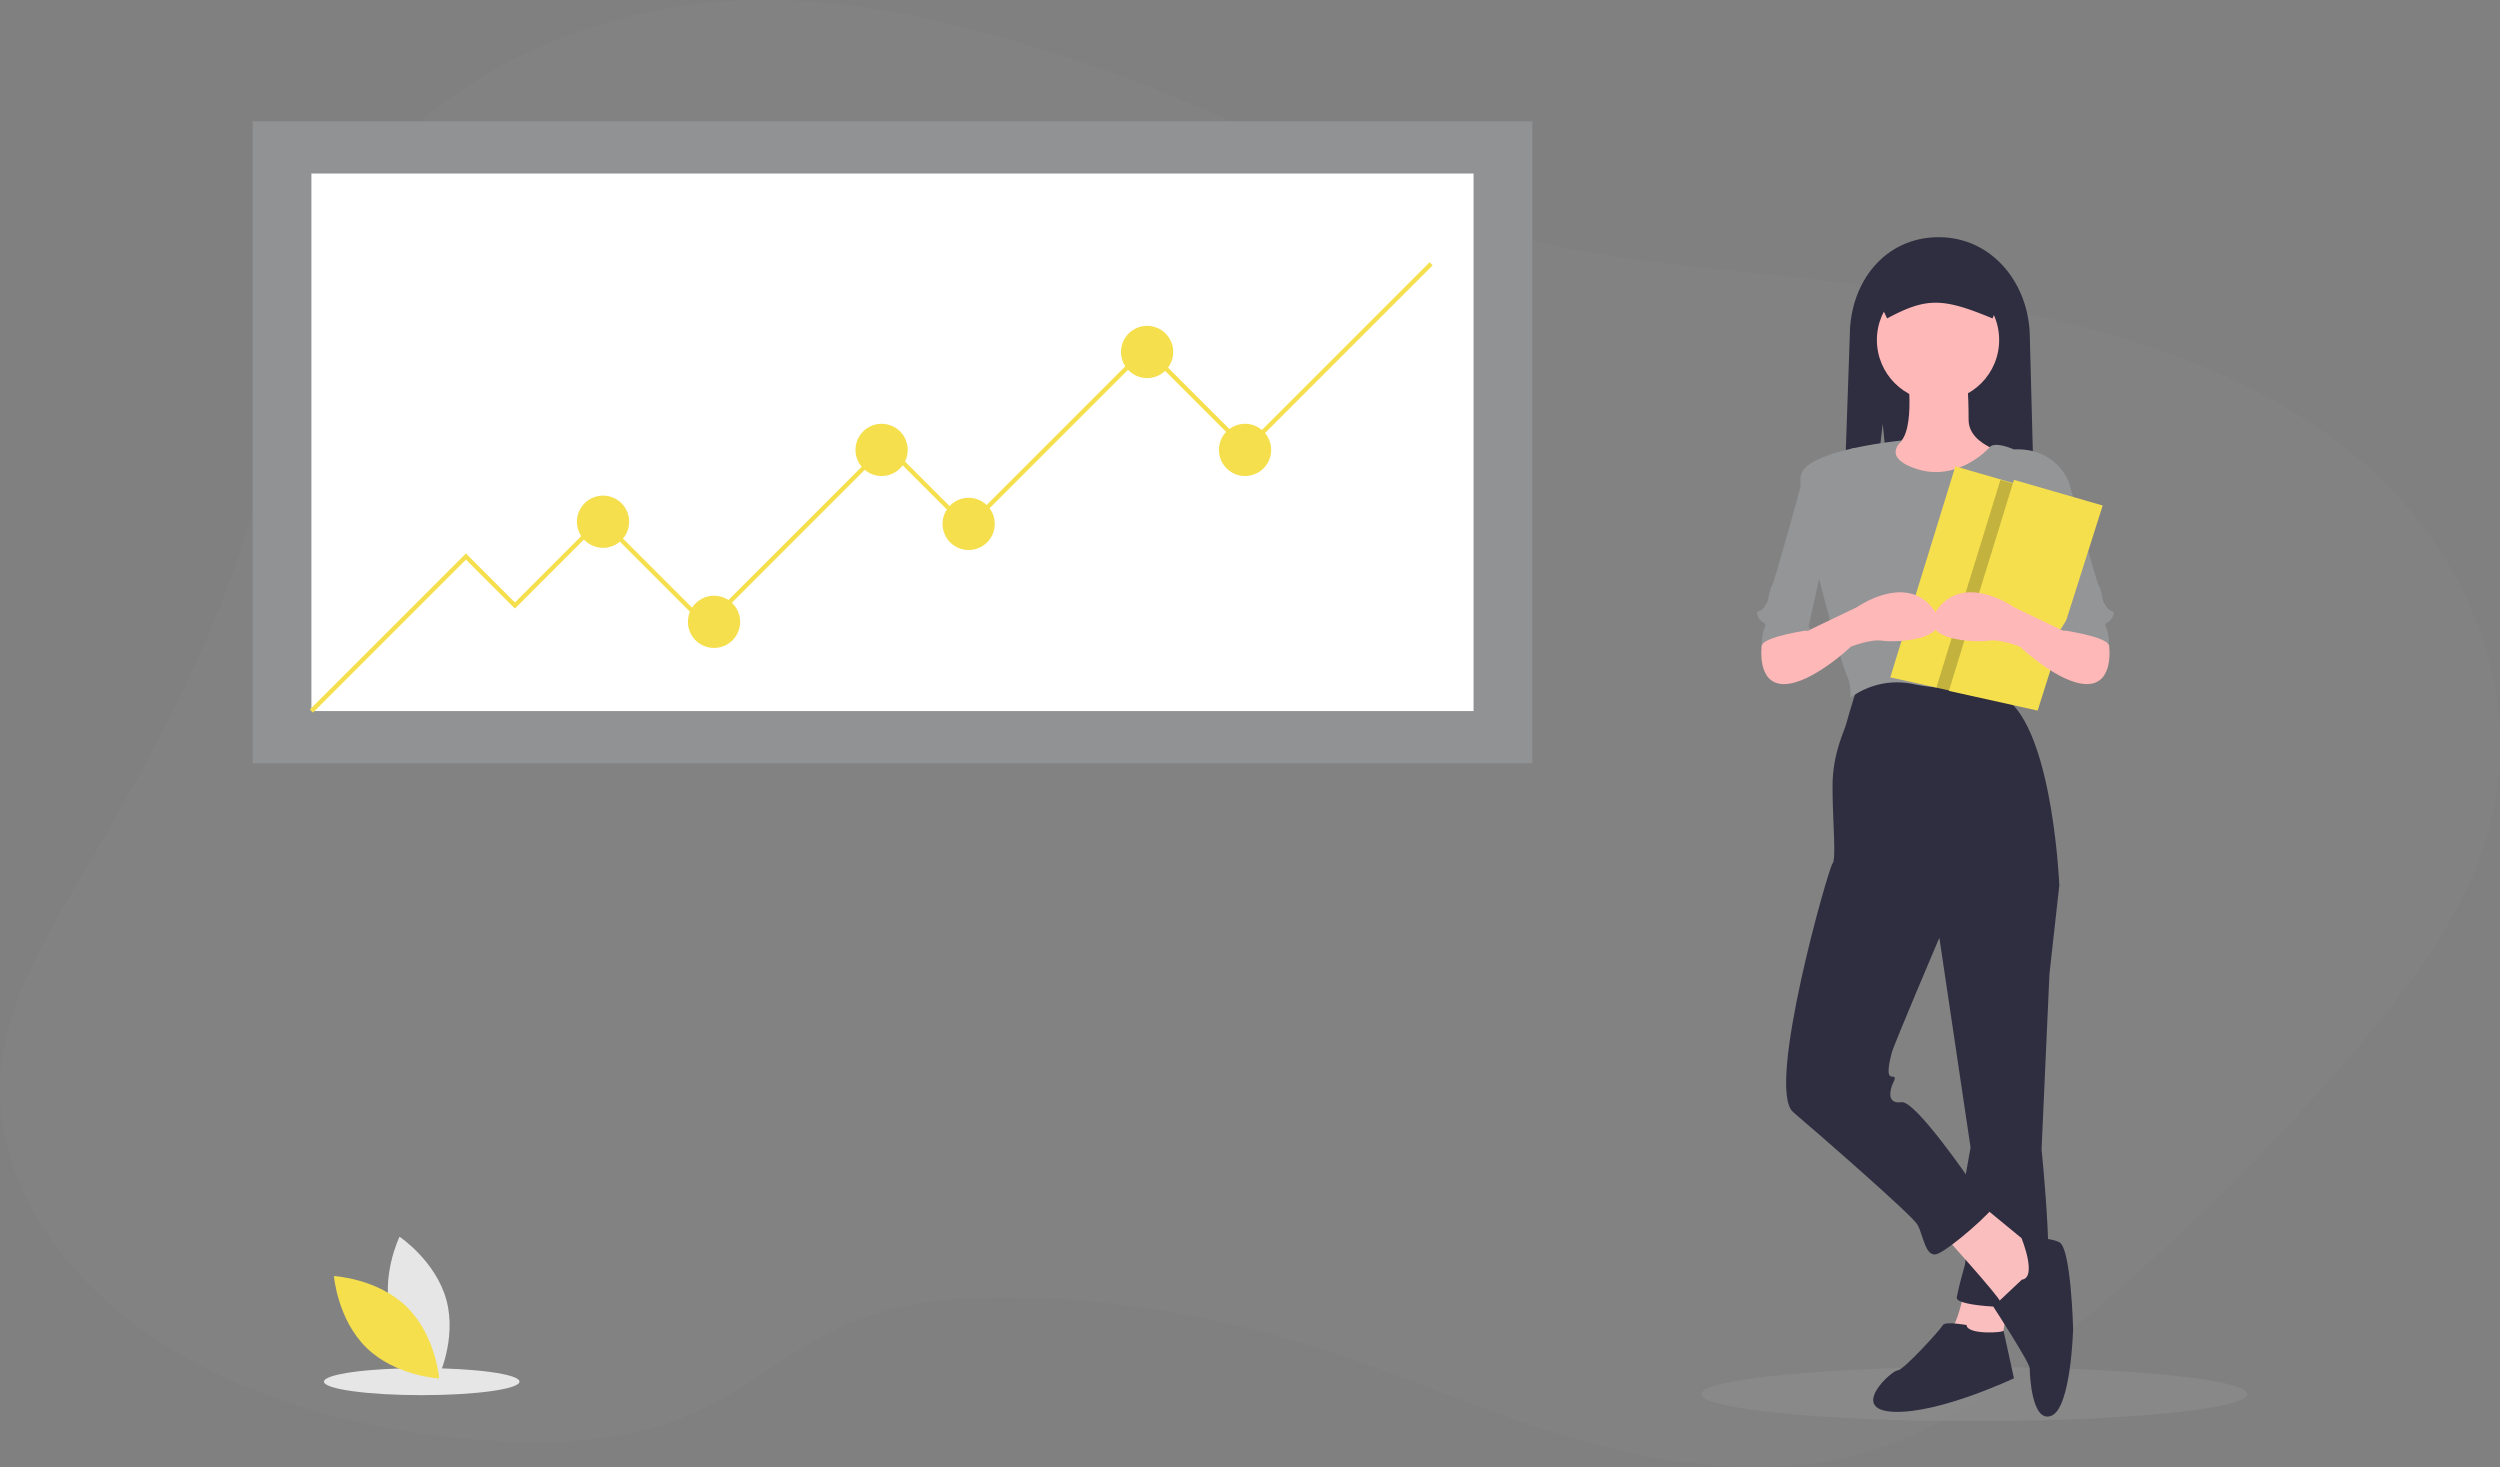 <svg xmlns="http://www.w3.org/2000/svg" width="862.329" height="506.035" viewBox="0 0 862.329 506.035">
  <rect x="0" y="0" width="862.329" height="506.035" fill="#808080" stroke="none"/>
  <g id="그룹_85" data-name="그룹 85" transform="translate(-1008.836 -243.982)">
    <path id="패스_65" data-name="패스 65" d="M539.867,356.738c-34.974-11.319-71.952-20.808-109.743-19.83-55.559,1.443-108.978,27.334-135.325,65.6-22.27,32.427-25.243,70.538-34.964,106.6-11.977,44.424-34.712,86.582-58.977,127.811C187.825,659.059,174.076,681.668,171.81,706c-3.108,33.783,17.361,67.556,49.633,90.194s75.215,34.7,118.361,37.52c22.958,1.491,46.951.339,67.391-7.93,21.621-8.714,37.433-24.662,59.142-33.279,20.121-7.979,43.572-9,66.142-7.833a368,368,0,0,1,86.234,14.776c31.459,9.411,60.691,22.958,92.082,32.5s66.481,14.95,98.647,7.272c30.2-7.2,54.155-24.962,75.757-42.952a823.681,823.681,0,0,0,96.778-94.89c19.511-22.648,37.685-46.564,46.4-73.026,16.644-50.6-5.655-107.894-55.549-142.742-41.335-28.883-96.943-41.635-151.4-49.382-49.662-7.136-107.119-7.843-152.763-26.017C625.132,392.835,585.53,371.514,539.867,356.738Z" transform="translate(837.337 -92.856)" fill="#939597" opacity="0.117"/>
    <g id="그룹_2" data-name="그룹 2" transform="translate(1095.984 285.816)">
      <ellipse id="타원_3" data-name="타원 3" cx="94.161" cy="9.332" rx="94.161" ry="9.332" transform="translate(499.71 429.703)" fill="#939597" opacity="0.401"/>
      <ellipse id="타원_4" data-name="타원 4" cx="33.723" cy="4.666" rx="33.723" ry="4.666" transform="translate(24.597 430.066)" fill="#e6e6e6"/>
      <path id="패스_68" data-name="패스 68" d="M0,0H441.4V221.45H0Z" fill="#939597" opacity="0.832"/>
      <rect id="사각형_3" data-name="사각형 3" width="400.862" height="185.417" transform="translate(20.268 18.016)" fill="#fff"/>
      <path id="패스_46" data-name="패스 46" d="M26.441,217.867l-1.062-1.062,53.829-53.828L96.1,179.868l29.651-29.652,36.408,36.408,61.931-61.931,28.15,28.151,61.555-61.556,34.531,34.531L411.6,62.542l1.062,1.062-64.338,64.338L313.795,93.41l-61.555,61.555-28.15-28.15-61.931,61.931L125.75,152.339,96.1,181.991,79.208,165.1Z" transform="translate(-5.642 -13.903)" fill="#f5df4d"/>
      <circle id="타원_5" data-name="타원 5" cx="9.008" cy="9.008" r="9.008" transform="translate(299.52 70.564)" fill="#f5df4d"/>
      <circle id="타원_6" data-name="타원 6" cx="9.008" cy="9.008" r="9.008" transform="translate(111.851 129.117)" fill="#f5df4d"/>
      <circle id="타원_7" data-name="타원 7" cx="9.008" cy="9.008" r="9.008" transform="translate(237.965 129.867)" fill="#f5df4d"/>
      <circle id="타원_8" data-name="타원 8" cx="9.008" cy="9.008" r="9.008" transform="translate(150.136 163.648)" fill="#f5df4d"/>
      <circle id="타원_9" data-name="타원 9" cx="9.008" cy="9.008" r="9.008" transform="translate(207.938 104.344)" fill="#f5df4d"/>
      <circle id="타원_10" data-name="타원 10" cx="9.008" cy="9.008" r="9.008" transform="translate(333.301 104.344)" fill="#f5df4d"/>
      <path id="패스_47" data-name="패스 47" d="M218.7,683.508c3.655,13.512,16.175,21.88,16.175,21.88s6.594-13.539,2.938-27.05-16.175-21.88-16.175-21.88S215.043,670,218.7,683.508Z" transform="translate(-170.974 -271.712)" fill="#e6e6e6"/>
      <path id="패스_48" data-name="패스 48" d="M218.755,684.481c10.03,9.764,11.255,24.772,11.255,24.772s-15.036-.821-25.066-10.585S193.689,673.9,193.689,673.9,208.725,674.718,218.755,684.481Z" transform="translate(-165.659 -275.589)" fill="#f5df4d"/>
      <path id="패스_49" data-name="패스 49" d="M876.518,277.525l5.745,56.812h47.28l-2.272-86.354c0-18.587-12.849-34.845-31.436-34.845s-30.679,15.5-30.679,34.087l-3.03,87.112h7.709Z" transform="translate(-314.255 -173.161)" fill="#2f2e41"/>
      <path id="패스_50" data-name="패스 50" d="M915.307,679.013s-2.041,12.924-5.442,14.965,17.686,6.8,17.686,6.8l3.4-20.407Z" transform="translate(-324.785 -276.727)" fill="#fbbebe"/>
      <path id="패스_51" data-name="패스 51" d="M939.22,489.211l7.482,8.843-3.4,30.61-2.721,60.54s5.442,52.377,0,53.738-29.93.68-29.25-2.721,1.36-6.122,2.721-10.884-1.36-21.767-1.36-21.767l3.4-19.046-12.244-82.307Z" transform="translate(-323.53 -234.533)" fill="#2f2e41"/>
      <path id="패스_52" data-name="패스 52" d="M908.632,695.459s-7.482-1.36-8.163,0-13.6,15.645-15.645,15.645-17.006,13.6-1.36,14.285,41.494-11.564,41.494-11.564-3.8-17.309-3.6-16.477S908.632,698.86,908.632,695.459Z" transform="translate(-317.43 -280.248)" fill="#2f2e41"/>
      <path id="패스_53" data-name="패스 53" d="M907.347,652.286s19.046,21.087,19.726,23.128,10.884,0,10.884,0l4.081-13.6-3.4-4.762L919.591,641.4Z" transform="translate(-324.308 -268.366)" fill="#fbbebe"/>
      <path id="패스_54" data-name="패스 54" d="M939.514,671.394l-9.863,9.284S942.235,699.963,942.235,702s.68,19.046,7.482,16.325S957.2,688.4,957.2,688.4s-.68-27.889-4.762-29.93-13.027-1.4-13.027-1.4S944.956,670.713,939.514,671.394Z" transform="translate(-329.266 -271.828)" fill="#2f2e41"/>
      <path id="패스_55" data-name="패스 55" d="M862.633,410.562s-3.4,10.884-4.081,13.6-4.762,10.2-4.762,21.767,1.36,25.168,0,26.529-23.128,77.545-13.6,85.708S881,593.542,883.04,596.943s2.721,11.564,6.8,10.2,19.726-14.965,20.407-17.686-8.843-7.482-8.843-7.482S882.36,554.089,877.6,554.769s-4.081-3.4-3.4-5.442,2.041-3.4,0-3.4-.68-5.442,0-8.163,16.325-39.453,16.325-39.453l41.494-18.366s-2.041-49.656-17.006-63.261l-3.4-8.163S873.517,405.8,862.633,410.562Z" transform="translate(-308.844 -216.423)" fill="#2f2e41"/>
      <path id="패스_56" data-name="패스 56" d="M885.965,273.169s3.4,23.808-4.762,25.168-14.965.68-14.965,1.36,20.407,21.767,20.407,21.767l19.046-1.36L922.7,301.738s-15.645-2.721-15.645-12.244-.68-16.325-.68-16.325Z" transform="translate(-315.169 -186.506)" fill="#ffb8b8"/>
      <circle id="타원_11" data-name="타원 11" cx="21.087" cy="21.087" r="21.087" transform="translate(560.252 54.353)" fill="#ffb8b8"/>
      <path id="패스_57" data-name="패스 57" d="M879.288,303.3S846.36,306.4,844.319,315.24s13.6,63.941,15.645,68.7a15.047,15.047,0,0,1,1.36,8.163,26.914,26.914,0,0,1,21.767-4.762c12.924,2.721,31.29,1.36,31.29,1.36s6.122-25.168,7.482-27.889,6.8-17.686,6.8-21.767,8.163-21.087,8.163-21.087-4.081-12.244-19.046-11.564c0,0-6.527-2.922-8.365-.781s-12.041,11.664-24.966,7.583S879.288,303.3,879.288,303.3Z" transform="translate(-310.256 -193.205)" fill="#939597"/>
      <path id="패스_58" data-name="패스 58" d="M946.707,317.777l12.924,3.4s9.523,34.691,10.2,35.372,1.36,4.762,1.36,4.762,0,.68,1.36,2.721,3.4.68,2.041,3.4-3.4,1.36-2.041,4.081.68,10.2.68,10.2-3.4-12.924-15.645-9.523l-8.163-36.732Z" transform="translate(-333.058 -196.422)" fill="#939597"/>
      <path id="패스_59" data-name="패스 59" d="M779.385,161.888l-.047.156-22.405,70.584-14.706-3.266-15.9-3.53,22.452-72.785Z" transform="translate(-161.464 -34.023)" fill="#f5df4d"/>
      <path id="패스_60" data-name="패스 60" d="M853.193,317.777l-12.924,3.4s-9.523,34.691-10.2,35.372-1.36,4.762-1.36,4.762,0,.68-1.36,2.721-3.4.68-2.041,3.4,3.4,1.36,2.041,4.081-.68,10.2-.68,10.2,3.4-12.924,15.645-9.523l8.163-36.732Z" transform="translate(-305.97 -196.422)" fill="#939597"/>
      <path id="패스_61" data-name="패스 61" d="M831.172,381.907l-4.25,7.1s-1.873,13.3,7.651,13.3S857.7,389.39,857.7,389.39s6.8-2.721,10.884-2.041,26.529,0,17.006-11.564-25.849,0-25.849,0l-17.005,8.163-8.843-4.762Z" transform="translate(-306.396 -208.175)" fill="#ffb8b8"/>
      <path id="패스_62" data-name="패스 62" d="M836.9,372.929l6.8,10.884s-15.645,2.041-17.006,5.442,6.122-17.686,6.122-17.686Z" transform="translate(-306.342 -208.381)" fill="#939597"/>
      <path id="패스_63" data-name="패스 63" d="M881.064,243.764c13.7-7.385,19.326-7.073,36.36,0l4.545-11.073a7.873,7.873,0,0,0-7.864-7.864H883.626a7.873,7.873,0,0,0-7.864,7.864Z" transform="translate(-317.286 -175.759)" fill="#2f2e41"/>
      <path id="패스_64" data-name="패스 64" d="M783.885,163.378l-22.405,70.584L746.773,230.7l22.1-71.649Z" transform="translate(-166.01 -35.356)" opacity="0.2"/>
      <path id="패스_65-2" data-name="패스 65" d="M774.771,159.044l-22.447,72.784,30.61,6.8,22.447-70.743Z" transform="translate(-167.244 -35.356)" fill="#f5df4d"/>
      <path id="패스_66" data-name="패스 66" d="M959.349,381.907l4.25,7.1s1.872,13.3-7.651,13.3S932.82,389.39,932.82,389.39s-6.8-2.721-10.884-2.041-26.529,0-17.005-11.564,25.849,0,25.849,0l17.005,8.163,8.843-4.762Z" transform="translate(-323.252 -208.175)" fill="#ffb8b8"/>
      <path id="패스_67" data-name="패스 67" d="M966.192,372.929l-6.8,10.884s15.645,2.041,17.006,5.442-6.122-17.686-6.122-17.686Z" transform="translate(-335.877 -208.381)" fill="#939597"/>
    </g>
  </g>
</svg>

